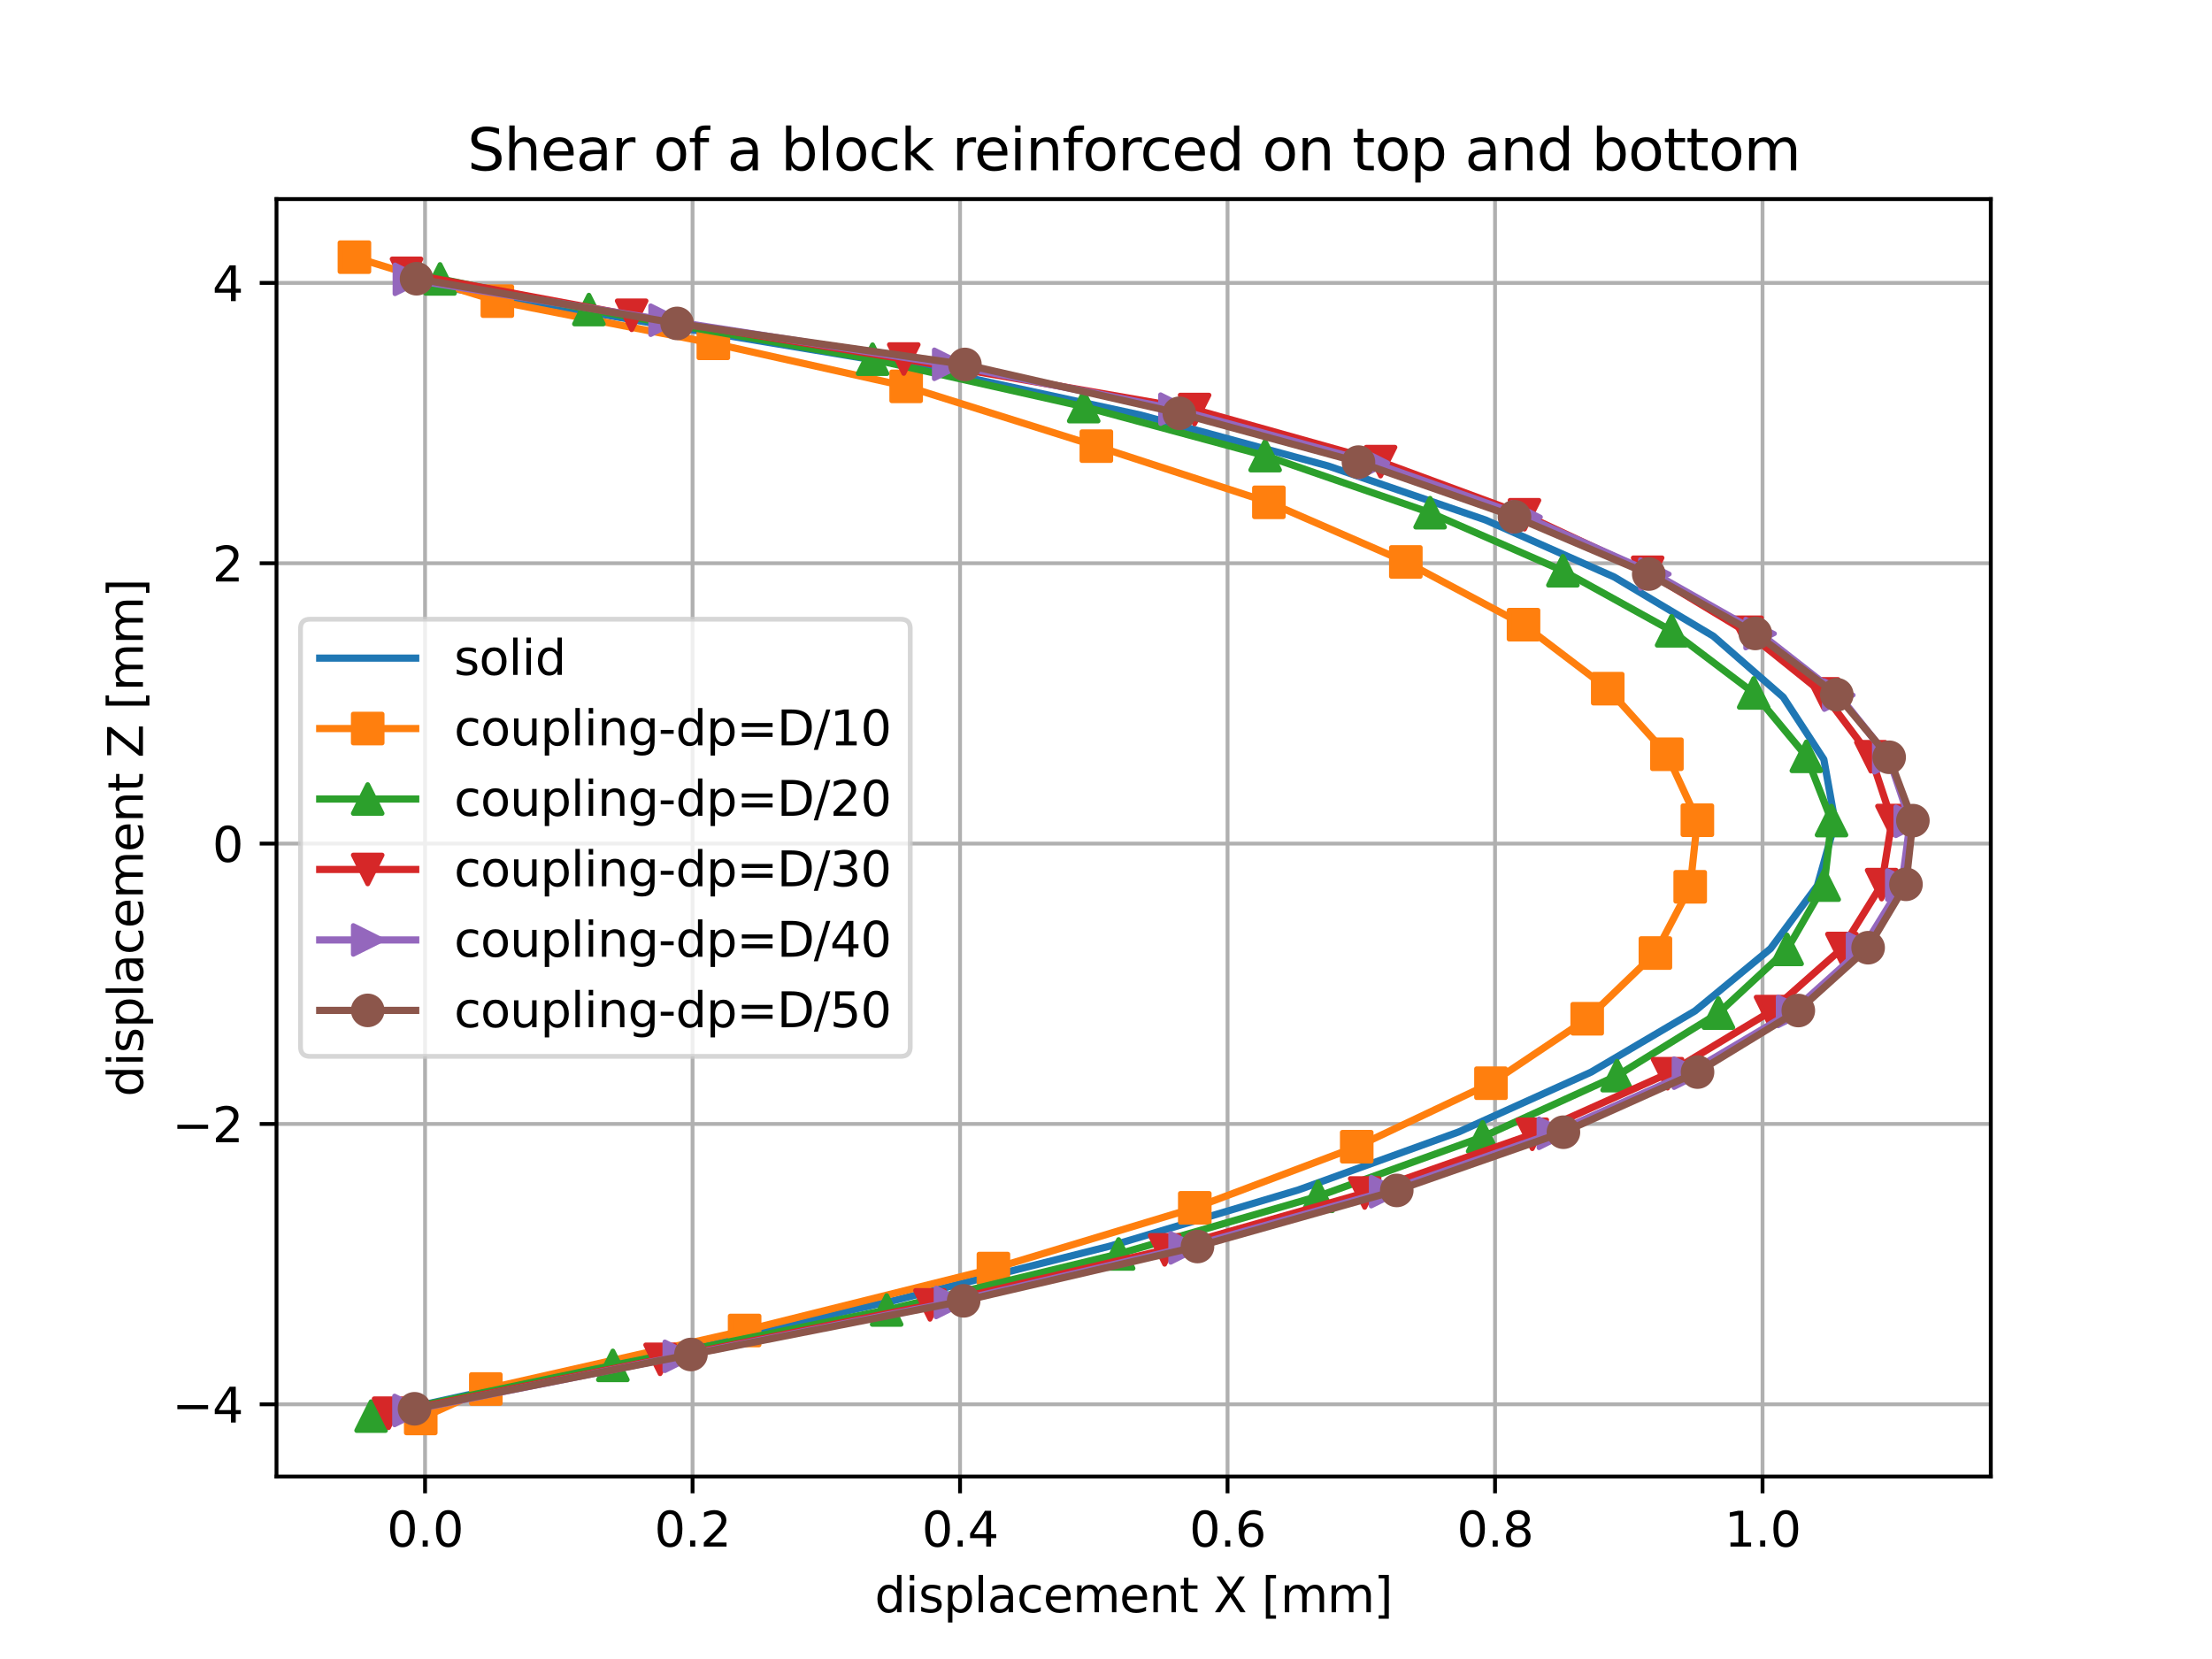 <?xml version="1.0" encoding="utf-8" standalone="no"?>
<!DOCTYPE svg PUBLIC "-//W3C//DTD SVG 1.1//EN"
  "http://www.w3.org/Graphics/SVG/1.1/DTD/svg11.dtd">
<svg xmlns:xlink="http://www.w3.org/1999/xlink" width="460.8pt" height="345.6pt" viewBox="0 0 460.8 345.6" xmlns="http://www.w3.org/2000/svg" version="1.1">
 <defs>
  <style type="text/css">*{stroke-linejoin: round; stroke-linecap: butt}</style>
 </defs>
 <g id="figure_1">
  <g id="patch_1">
   <path d="M 0 345.6 
L 460.8 345.6 
L 460.8 0 
L 0 0 
z
" style="fill: #ffffff"/>
  </g>
  <g id="axes_1">
   <g id="patch_2">
    <path d="M 57.6 307.584 
L 414.72 307.584 
L 414.72 41.472 
L 57.6 41.472 
z
" style="fill: #ffffff"/>
   </g>
   <g id="matplotlib.axis_1">
    <g id="xtick_1">
     <g id="line2d_1">
      <path d="M 88.548 307.584 
L 88.548 41.472 
" clip-path="url(#p0630bc5b54)" style="fill: none; stroke: #b0b0b0; stroke-width: 0.8; stroke-linecap: square"/>
     </g>
     <g id="line2d_2">
      <defs>
       <path id="m6262c94c5e" d="M 0 0 
L 0 3.5 
" style="stroke: #000000; stroke-width: 0.8"/>
      </defs>
      <g>
       <use xlink:href="#m6262c94c5e" x="88.548" y="307.584" style="stroke: #000000; stroke-width: 0.8"/>
      </g>
     </g>
     <g id="text_1">
      <!-- 0.0 -->
      <g transform="translate(80.596 322.182) scale(0.1 -0.1)">
       <defs>
        <path id="DejaVuSans-30" d="M 2034 4250 
Q 1547 4250 1301 3770 
Q 1056 3291 1056 2328 
Q 1056 1369 1301 889 
Q 1547 409 2034 409 
Q 2525 409 2770 889 
Q 3016 1369 3016 2328 
Q 3016 3291 2770 3770 
Q 2525 4250 2034 4250 
z
M 2034 4750 
Q 2819 4750 3233 4129 
Q 3647 3509 3647 2328 
Q 3647 1150 3233 529 
Q 2819 -91 2034 -91 
Q 1250 -91 836 529 
Q 422 1150 422 2328 
Q 422 3509 836 4129 
Q 1250 4750 2034 4750 
z
" transform="scale(0.016)"/>
        <path id="DejaVuSans-2e" d="M 684 794 
L 1344 794 
L 1344 0 
L 684 0 
L 684 794 
z
" transform="scale(0.016)"/>
       </defs>
       <use xlink:href="#DejaVuSans-30"/>
       <use xlink:href="#DejaVuSans-2e" x="63.623"/>
       <use xlink:href="#DejaVuSans-30" x="95.41"/>
      </g>
     </g>
    </g>
    <g id="xtick_2">
     <g id="line2d_3">
      <path d="M 144.272 307.584 
L 144.272 41.472 
" clip-path="url(#p0630bc5b54)" style="fill: none; stroke: #b0b0b0; stroke-width: 0.8; stroke-linecap: square"/>
     </g>
     <g id="line2d_4">
      <g>
       <use xlink:href="#m6262c94c5e" x="144.272" y="307.584" style="stroke: #000000; stroke-width: 0.8"/>
      </g>
     </g>
     <g id="text_2">
      <!-- 0.2 -->
      <g transform="translate(136.321 322.182) scale(0.1 -0.1)">
       <defs>
        <path id="DejaVuSans-32" d="M 1228 531 
L 3431 531 
L 3431 0 
L 469 0 
L 469 531 
Q 828 903 1448 1529 
Q 2069 2156 2228 2338 
Q 2531 2678 2651 2914 
Q 2772 3150 2772 3378 
Q 2772 3750 2511 3984 
Q 2250 4219 1831 4219 
Q 1534 4219 1204 4116 
Q 875 4013 500 3803 
L 500 4441 
Q 881 4594 1212 4672 
Q 1544 4750 1819 4750 
Q 2544 4750 2975 4387 
Q 3406 4025 3406 3419 
Q 3406 3131 3298 2873 
Q 3191 2616 2906 2266 
Q 2828 2175 2409 1742 
Q 1991 1309 1228 531 
z
" transform="scale(0.016)"/>
       </defs>
       <use xlink:href="#DejaVuSans-30"/>
       <use xlink:href="#DejaVuSans-2e" x="63.623"/>
       <use xlink:href="#DejaVuSans-32" x="95.41"/>
      </g>
     </g>
    </g>
    <g id="xtick_3">
     <g id="line2d_5">
      <path d="M 199.996 307.584 
L 199.996 41.472 
" clip-path="url(#p0630bc5b54)" style="fill: none; stroke: #b0b0b0; stroke-width: 0.8; stroke-linecap: square"/>
     </g>
     <g id="line2d_6">
      <g>
       <use xlink:href="#m6262c94c5e" x="199.996" y="307.584" style="stroke: #000000; stroke-width: 0.8"/>
      </g>
     </g>
     <g id="text_3">
      <!-- 0.4 -->
      <g transform="translate(192.045 322.182) scale(0.1 -0.1)">
       <defs>
        <path id="DejaVuSans-34" d="M 2419 4116 
L 825 1625 
L 2419 1625 
L 2419 4116 
z
M 2253 4666 
L 3047 4666 
L 3047 1625 
L 3713 1625 
L 3713 1100 
L 3047 1100 
L 3047 0 
L 2419 0 
L 2419 1100 
L 313 1100 
L 313 1709 
L 2253 4666 
z
" transform="scale(0.016)"/>
       </defs>
       <use xlink:href="#DejaVuSans-30"/>
       <use xlink:href="#DejaVuSans-2e" x="63.623"/>
       <use xlink:href="#DejaVuSans-34" x="95.41"/>
      </g>
     </g>
    </g>
    <g id="xtick_4">
     <g id="line2d_7">
      <path d="M 255.72 307.584 
L 255.72 41.472 
" clip-path="url(#p0630bc5b54)" style="fill: none; stroke: #b0b0b0; stroke-width: 0.8; stroke-linecap: square"/>
     </g>
     <g id="line2d_8">
      <g>
       <use xlink:href="#m6262c94c5e" x="255.72" y="307.584" style="stroke: #000000; stroke-width: 0.8"/>
      </g>
     </g>
     <g id="text_4">
      <!-- 0.6 -->
      <g transform="translate(247.769 322.182) scale(0.1 -0.1)">
       <defs>
        <path id="DejaVuSans-36" d="M 2113 2584 
Q 1688 2584 1439 2293 
Q 1191 2003 1191 1497 
Q 1191 994 1439 701 
Q 1688 409 2113 409 
Q 2538 409 2786 701 
Q 3034 994 3034 1497 
Q 3034 2003 2786 2293 
Q 2538 2584 2113 2584 
z
M 3366 4563 
L 3366 3988 
Q 3128 4100 2886 4159 
Q 2644 4219 2406 4219 
Q 1781 4219 1451 3797 
Q 1122 3375 1075 2522 
Q 1259 2794 1537 2939 
Q 1816 3084 2150 3084 
Q 2853 3084 3261 2657 
Q 3669 2231 3669 1497 
Q 3669 778 3244 343 
Q 2819 -91 2113 -91 
Q 1303 -91 875 529 
Q 447 1150 447 2328 
Q 447 3434 972 4092 
Q 1497 4750 2381 4750 
Q 2619 4750 2861 4703 
Q 3103 4656 3366 4563 
z
" transform="scale(0.016)"/>
       </defs>
       <use xlink:href="#DejaVuSans-30"/>
       <use xlink:href="#DejaVuSans-2e" x="63.623"/>
       <use xlink:href="#DejaVuSans-36" x="95.41"/>
      </g>
     </g>
    </g>
    <g id="xtick_5">
     <g id="line2d_9">
      <path d="M 311.444 307.584 
L 311.444 41.472 
" clip-path="url(#p0630bc5b54)" style="fill: none; stroke: #b0b0b0; stroke-width: 0.8; stroke-linecap: square"/>
     </g>
     <g id="line2d_10">
      <g>
       <use xlink:href="#m6262c94c5e" x="311.444" y="307.584" style="stroke: #000000; stroke-width: 0.8"/>
      </g>
     </g>
     <g id="text_5">
      <!-- 0.8 -->
      <g transform="translate(303.493 322.182) scale(0.1 -0.1)">
       <defs>
        <path id="DejaVuSans-38" d="M 2034 2216 
Q 1584 2216 1326 1975 
Q 1069 1734 1069 1313 
Q 1069 891 1326 650 
Q 1584 409 2034 409 
Q 2484 409 2743 651 
Q 3003 894 3003 1313 
Q 3003 1734 2745 1975 
Q 2488 2216 2034 2216 
z
M 1403 2484 
Q 997 2584 770 2862 
Q 544 3141 544 3541 
Q 544 4100 942 4425 
Q 1341 4750 2034 4750 
Q 2731 4750 3128 4425 
Q 3525 4100 3525 3541 
Q 3525 3141 3298 2862 
Q 3072 2584 2669 2484 
Q 3125 2378 3379 2068 
Q 3634 1759 3634 1313 
Q 3634 634 3220 271 
Q 2806 -91 2034 -91 
Q 1263 -91 848 271 
Q 434 634 434 1313 
Q 434 1759 690 2068 
Q 947 2378 1403 2484 
z
M 1172 3481 
Q 1172 3119 1398 2916 
Q 1625 2713 2034 2713 
Q 2441 2713 2670 2916 
Q 2900 3119 2900 3481 
Q 2900 3844 2670 4047 
Q 2441 4250 2034 4250 
Q 1625 4250 1398 4047 
Q 1172 3844 1172 3481 
z
" transform="scale(0.016)"/>
       </defs>
       <use xlink:href="#DejaVuSans-30"/>
       <use xlink:href="#DejaVuSans-2e" x="63.623"/>
       <use xlink:href="#DejaVuSans-38" x="95.41"/>
      </g>
     </g>
    </g>
    <g id="xtick_6">
     <g id="line2d_11">
      <path d="M 367.168 307.584 
L 367.168 41.472 
" clip-path="url(#p0630bc5b54)" style="fill: none; stroke: #b0b0b0; stroke-width: 0.8; stroke-linecap: square"/>
     </g>
     <g id="line2d_12">
      <g>
       <use xlink:href="#m6262c94c5e" x="367.168" y="307.584" style="stroke: #000000; stroke-width: 0.8"/>
      </g>
     </g>
     <g id="text_6">
      <!-- 1.0 -->
      <g transform="translate(359.217 322.182) scale(0.1 -0.1)">
       <defs>
        <path id="DejaVuSans-31" d="M 794 531 
L 1825 531 
L 1825 4091 
L 703 3866 
L 703 4441 
L 1819 4666 
L 2450 4666 
L 2450 531 
L 3481 531 
L 3481 0 
L 794 0 
L 794 531 
z
" transform="scale(0.016)"/>
       </defs>
       <use xlink:href="#DejaVuSans-31"/>
       <use xlink:href="#DejaVuSans-2e" x="63.623"/>
       <use xlink:href="#DejaVuSans-30" x="95.41"/>
      </g>
     </g>
    </g>
    <g id="text_7">
     <!-- displacement X [mm] -->
     <g transform="translate(182.218 335.861) scale(0.1 -0.1)">
      <defs>
       <path id="DejaVuSans-64" d="M 2906 2969 
L 2906 4863 
L 3481 4863 
L 3481 0 
L 2906 0 
L 2906 525 
Q 2725 213 2448 61 
Q 2172 -91 1784 -91 
Q 1150 -91 751 415 
Q 353 922 353 1747 
Q 353 2572 751 3078 
Q 1150 3584 1784 3584 
Q 2172 3584 2448 3432 
Q 2725 3281 2906 2969 
z
M 947 1747 
Q 947 1113 1208 752 
Q 1469 391 1925 391 
Q 2381 391 2643 752 
Q 2906 1113 2906 1747 
Q 2906 2381 2643 2742 
Q 2381 3103 1925 3103 
Q 1469 3103 1208 2742 
Q 947 2381 947 1747 
z
" transform="scale(0.016)"/>
       <path id="DejaVuSans-69" d="M 603 3500 
L 1178 3500 
L 1178 0 
L 603 0 
L 603 3500 
z
M 603 4863 
L 1178 4863 
L 1178 4134 
L 603 4134 
L 603 4863 
z
" transform="scale(0.016)"/>
       <path id="DejaVuSans-73" d="M 2834 3397 
L 2834 2853 
Q 2591 2978 2328 3040 
Q 2066 3103 1784 3103 
Q 1356 3103 1142 2972 
Q 928 2841 928 2578 
Q 928 2378 1081 2264 
Q 1234 2150 1697 2047 
L 1894 2003 
Q 2506 1872 2764 1633 
Q 3022 1394 3022 966 
Q 3022 478 2636 193 
Q 2250 -91 1575 -91 
Q 1294 -91 989 -36 
Q 684 19 347 128 
L 347 722 
Q 666 556 975 473 
Q 1284 391 1588 391 
Q 1994 391 2212 530 
Q 2431 669 2431 922 
Q 2431 1156 2273 1281 
Q 2116 1406 1581 1522 
L 1381 1569 
Q 847 1681 609 1914 
Q 372 2147 372 2553 
Q 372 3047 722 3315 
Q 1072 3584 1716 3584 
Q 2034 3584 2315 3537 
Q 2597 3491 2834 3397 
z
" transform="scale(0.016)"/>
       <path id="DejaVuSans-70" d="M 1159 525 
L 1159 -1331 
L 581 -1331 
L 581 3500 
L 1159 3500 
L 1159 2969 
Q 1341 3281 1617 3432 
Q 1894 3584 2278 3584 
Q 2916 3584 3314 3078 
Q 3713 2572 3713 1747 
Q 3713 922 3314 415 
Q 2916 -91 2278 -91 
Q 1894 -91 1617 61 
Q 1341 213 1159 525 
z
M 3116 1747 
Q 3116 2381 2855 2742 
Q 2594 3103 2138 3103 
Q 1681 3103 1420 2742 
Q 1159 2381 1159 1747 
Q 1159 1113 1420 752 
Q 1681 391 2138 391 
Q 2594 391 2855 752 
Q 3116 1113 3116 1747 
z
" transform="scale(0.016)"/>
       <path id="DejaVuSans-6c" d="M 603 4863 
L 1178 4863 
L 1178 0 
L 603 0 
L 603 4863 
z
" transform="scale(0.016)"/>
       <path id="DejaVuSans-61" d="M 2194 1759 
Q 1497 1759 1228 1600 
Q 959 1441 959 1056 
Q 959 750 1161 570 
Q 1363 391 1709 391 
Q 2188 391 2477 730 
Q 2766 1069 2766 1631 
L 2766 1759 
L 2194 1759 
z
M 3341 1997 
L 3341 0 
L 2766 0 
L 2766 531 
Q 2569 213 2275 61 
Q 1981 -91 1556 -91 
Q 1019 -91 701 211 
Q 384 513 384 1019 
Q 384 1609 779 1909 
Q 1175 2209 1959 2209 
L 2766 2209 
L 2766 2266 
Q 2766 2663 2505 2880 
Q 2244 3097 1772 3097 
Q 1472 3097 1187 3025 
Q 903 2953 641 2809 
L 641 3341 
Q 956 3463 1253 3523 
Q 1550 3584 1831 3584 
Q 2591 3584 2966 3190 
Q 3341 2797 3341 1997 
z
" transform="scale(0.016)"/>
       <path id="DejaVuSans-63" d="M 3122 3366 
L 3122 2828 
Q 2878 2963 2633 3030 
Q 2388 3097 2138 3097 
Q 1578 3097 1268 2742 
Q 959 2388 959 1747 
Q 959 1106 1268 751 
Q 1578 397 2138 397 
Q 2388 397 2633 464 
Q 2878 531 3122 666 
L 3122 134 
Q 2881 22 2623 -34 
Q 2366 -91 2075 -91 
Q 1284 -91 818 406 
Q 353 903 353 1747 
Q 353 2603 823 3093 
Q 1294 3584 2113 3584 
Q 2378 3584 2631 3529 
Q 2884 3475 3122 3366 
z
" transform="scale(0.016)"/>
       <path id="DejaVuSans-65" d="M 3597 1894 
L 3597 1613 
L 953 1613 
Q 991 1019 1311 708 
Q 1631 397 2203 397 
Q 2534 397 2845 478 
Q 3156 559 3463 722 
L 3463 178 
Q 3153 47 2828 -22 
Q 2503 -91 2169 -91 
Q 1331 -91 842 396 
Q 353 884 353 1716 
Q 353 2575 817 3079 
Q 1281 3584 2069 3584 
Q 2775 3584 3186 3129 
Q 3597 2675 3597 1894 
z
M 3022 2063 
Q 3016 2534 2758 2815 
Q 2500 3097 2075 3097 
Q 1594 3097 1305 2825 
Q 1016 2553 972 2059 
L 3022 2063 
z
" transform="scale(0.016)"/>
       <path id="DejaVuSans-6d" d="M 3328 2828 
Q 3544 3216 3844 3400 
Q 4144 3584 4550 3584 
Q 5097 3584 5394 3201 
Q 5691 2819 5691 2113 
L 5691 0 
L 5113 0 
L 5113 2094 
Q 5113 2597 4934 2840 
Q 4756 3084 4391 3084 
Q 3944 3084 3684 2787 
Q 3425 2491 3425 1978 
L 3425 0 
L 2847 0 
L 2847 2094 
Q 2847 2600 2669 2842 
Q 2491 3084 2119 3084 
Q 1678 3084 1418 2786 
Q 1159 2488 1159 1978 
L 1159 0 
L 581 0 
L 581 3500 
L 1159 3500 
L 1159 2956 
Q 1356 3278 1631 3431 
Q 1906 3584 2284 3584 
Q 2666 3584 2933 3390 
Q 3200 3197 3328 2828 
z
" transform="scale(0.016)"/>
       <path id="DejaVuSans-6e" d="M 3513 2113 
L 3513 0 
L 2938 0 
L 2938 2094 
Q 2938 2591 2744 2837 
Q 2550 3084 2163 3084 
Q 1697 3084 1428 2787 
Q 1159 2491 1159 1978 
L 1159 0 
L 581 0 
L 581 3500 
L 1159 3500 
L 1159 2956 
Q 1366 3272 1645 3428 
Q 1925 3584 2291 3584 
Q 2894 3584 3203 3211 
Q 3513 2838 3513 2113 
z
" transform="scale(0.016)"/>
       <path id="DejaVuSans-74" d="M 1172 4494 
L 1172 3500 
L 2356 3500 
L 2356 3053 
L 1172 3053 
L 1172 1153 
Q 1172 725 1289 603 
Q 1406 481 1766 481 
L 2356 481 
L 2356 0 
L 1766 0 
Q 1100 0 847 248 
Q 594 497 594 1153 
L 594 3053 
L 172 3053 
L 172 3500 
L 594 3500 
L 594 4494 
L 1172 4494 
z
" transform="scale(0.016)"/>
       <path id="DejaVuSans-20" transform="scale(0.016)"/>
       <path id="DejaVuSans-58" d="M 403 4666 
L 1081 4666 
L 2241 2931 
L 3406 4666 
L 4084 4666 
L 2584 2425 
L 4184 0 
L 3506 0 
L 2194 1984 
L 872 0 
L 191 0 
L 1856 2491 
L 403 4666 
z
" transform="scale(0.016)"/>
       <path id="DejaVuSans-5b" d="M 550 4863 
L 1875 4863 
L 1875 4416 
L 1125 4416 
L 1125 -397 
L 1875 -397 
L 1875 -844 
L 550 -844 
L 550 4863 
z
" transform="scale(0.016)"/>
       <path id="DejaVuSans-5d" d="M 1947 4863 
L 1947 -844 
L 622 -844 
L 622 -397 
L 1369 -397 
L 1369 4416 
L 622 4416 
L 622 4863 
L 1947 4863 
z
" transform="scale(0.016)"/>
      </defs>
      <use xlink:href="#DejaVuSans-64"/>
      <use xlink:href="#DejaVuSans-69" x="63.477"/>
      <use xlink:href="#DejaVuSans-73" x="91.26"/>
      <use xlink:href="#DejaVuSans-70" x="143.359"/>
      <use xlink:href="#DejaVuSans-6c" x="206.836"/>
      <use xlink:href="#DejaVuSans-61" x="234.619"/>
      <use xlink:href="#DejaVuSans-63" x="295.898"/>
      <use xlink:href="#DejaVuSans-65" x="350.879"/>
      <use xlink:href="#DejaVuSans-6d" x="412.402"/>
      <use xlink:href="#DejaVuSans-65" x="509.814"/>
      <use xlink:href="#DejaVuSans-6e" x="571.338"/>
      <use xlink:href="#DejaVuSans-74" x="634.717"/>
      <use xlink:href="#DejaVuSans-20" x="673.926"/>
      <use xlink:href="#DejaVuSans-58" x="705.713"/>
      <use xlink:href="#DejaVuSans-20" x="774.219"/>
      <use xlink:href="#DejaVuSans-5b" x="806.006"/>
      <use xlink:href="#DejaVuSans-6d" x="845.02"/>
      <use xlink:href="#DejaVuSans-6d" x="942.432"/>
      <use xlink:href="#DejaVuSans-5d" x="1039.844"/>
     </g>
    </g>
   </g>
   <g id="matplotlib.axis_2">
    <g id="ytick_1">
     <g id="line2d_13">
      <path d="M 57.6 292.544 
L 414.72 292.544 
" clip-path="url(#p0630bc5b54)" style="fill: none; stroke: #b0b0b0; stroke-width: 0.8; stroke-linecap: square"/>
     </g>
     <g id="line2d_14">
      <defs>
       <path id="mdef7269b1b" d="M 0 0 
L -3.5 0 
" style="stroke: #000000; stroke-width: 0.8"/>
      </defs>
      <g>
       <use xlink:href="#mdef7269b1b" x="57.6" y="292.544" style="stroke: #000000; stroke-width: 0.8"/>
      </g>
     </g>
     <g id="text_8">
      <!-- −4 -->
      <g transform="translate(35.858 296.343) scale(0.1 -0.1)">
       <defs>
        <path id="DejaVuSans-2212" d="M 678 2272 
L 4684 2272 
L 4684 1741 
L 678 1741 
L 678 2272 
z
" transform="scale(0.016)"/>
       </defs>
       <use xlink:href="#DejaVuSans-2212"/>
       <use xlink:href="#DejaVuSans-34" x="83.789"/>
      </g>
     </g>
    </g>
    <g id="ytick_2">
     <g id="line2d_15">
      <path d="M 57.6 234.141 
L 414.72 234.141 
" clip-path="url(#p0630bc5b54)" style="fill: none; stroke: #b0b0b0; stroke-width: 0.8; stroke-linecap: square"/>
     </g>
     <g id="line2d_16">
      <g>
       <use xlink:href="#mdef7269b1b" x="57.6" y="234.141" style="stroke: #000000; stroke-width: 0.8"/>
      </g>
     </g>
     <g id="text_9">
      <!-- −2 -->
      <g transform="translate(35.858 237.941) scale(0.1 -0.1)">
       <use xlink:href="#DejaVuSans-2212"/>
       <use xlink:href="#DejaVuSans-32" x="83.789"/>
      </g>
     </g>
    </g>
    <g id="ytick_3">
     <g id="line2d_17">
      <path d="M 57.6 175.739 
L 414.72 175.739 
" clip-path="url(#p0630bc5b54)" style="fill: none; stroke: #b0b0b0; stroke-width: 0.8; stroke-linecap: square"/>
     </g>
     <g id="line2d_18">
      <g>
       <use xlink:href="#mdef7269b1b" x="57.6" y="175.739" style="stroke: #000000; stroke-width: 0.8"/>
      </g>
     </g>
     <g id="text_10">
      <!-- 0 -->
      <g transform="translate(44.237 179.538) scale(0.1 -0.1)">
       <use xlink:href="#DejaVuSans-30"/>
      </g>
     </g>
    </g>
    <g id="ytick_4">
     <g id="line2d_19">
      <path d="M 57.6 117.336 
L 414.72 117.336 
" clip-path="url(#p0630bc5b54)" style="fill: none; stroke: #b0b0b0; stroke-width: 0.8; stroke-linecap: square"/>
     </g>
     <g id="line2d_20">
      <g>
       <use xlink:href="#mdef7269b1b" x="57.6" y="117.336" style="stroke: #000000; stroke-width: 0.8"/>
      </g>
     </g>
     <g id="text_11">
      <!-- 2 -->
      <g transform="translate(44.237 121.136) scale(0.1 -0.1)">
       <use xlink:href="#DejaVuSans-32"/>
      </g>
     </g>
    </g>
    <g id="ytick_5">
     <g id="line2d_21">
      <path d="M 57.6 58.934 
L 414.72 58.934 
" clip-path="url(#p0630bc5b54)" style="fill: none; stroke: #b0b0b0; stroke-width: 0.8; stroke-linecap: square"/>
     </g>
     <g id="line2d_22">
      <g>
       <use xlink:href="#mdef7269b1b" x="57.6" y="58.934" style="stroke: #000000; stroke-width: 0.8"/>
      </g>
     </g>
     <g id="text_12">
      <!-- 4 -->
      <g transform="translate(44.237 62.733) scale(0.1 -0.1)">
       <use xlink:href="#DejaVuSans-34"/>
      </g>
     </g>
    </g>
    <g id="text_13">
     <!-- displacement Z [mm] -->
     <g transform="translate(29.778 228.47) rotate(-90) scale(0.1 -0.1)">
      <defs>
       <path id="DejaVuSans-5a" d="M 359 4666 
L 4025 4666 
L 4025 4184 
L 1075 531 
L 4097 531 
L 4097 0 
L 288 0 
L 288 481 
L 3238 4134 
L 359 4134 
L 359 4666 
z
" transform="scale(0.016)"/>
      </defs>
      <use xlink:href="#DejaVuSans-64"/>
      <use xlink:href="#DejaVuSans-69" x="63.477"/>
      <use xlink:href="#DejaVuSans-73" x="91.26"/>
      <use xlink:href="#DejaVuSans-70" x="143.359"/>
      <use xlink:href="#DejaVuSans-6c" x="206.836"/>
      <use xlink:href="#DejaVuSans-61" x="234.619"/>
      <use xlink:href="#DejaVuSans-63" x="295.898"/>
      <use xlink:href="#DejaVuSans-65" x="350.879"/>
      <use xlink:href="#DejaVuSans-6d" x="412.402"/>
      <use xlink:href="#DejaVuSans-65" x="509.814"/>
      <use xlink:href="#DejaVuSans-6e" x="571.338"/>
      <use xlink:href="#DejaVuSans-74" x="634.717"/>
      <use xlink:href="#DejaVuSans-20" x="673.926"/>
      <use xlink:href="#DejaVuSans-5a" x="705.713"/>
      <use xlink:href="#DejaVuSans-20" x="774.219"/>
      <use xlink:href="#DejaVuSans-5b" x="806.006"/>
      <use xlink:href="#DejaVuSans-6d" x="845.02"/>
      <use xlink:href="#DejaVuSans-6d" x="942.432"/>
      <use xlink:href="#DejaVuSans-5d" x="1039.844"/>
     </g>
    </g>
   </g>
   <g id="line2d_23">
    <path d="M 88.407 292.58 
L 134.419 282.407 
L 186.016 270.982 
L 231.243 259.583 
L 270.485 247.88 
L 303.879 235.799 
L 331.432 223.354 
L 353.105 210.601 
L 368.841 197.618 
L 378.588 184.494 
L 382.3 171.322 
L 379.942 158.203 
L 371.487 145.238 
L 356.922 132.531 
L 336.246 120.19 
L 309.475 108.327 
L 276.628 97.054 
L 237.694 86.481 
L 193.031 76.803 
L 137.727 67.63 
L 87.814 58.988 
" clip-path="url(#p0630bc5b54)" style="fill: none; stroke: #1f77b4; stroke-width: 1.5; stroke-linecap: square"/>
   </g>
   <g id="line2d_24">
    <path d="M 87.65 295.488 
L 101.205 289.357 
L 155.118 277.166 
L 206.947 264.269 
L 248.896 251.611 
L 282.632 238.881 
L 310.597 225.651 
L 330.641 212.227 
L 344.851 198.539 
L 352.1 184.737 
L 353.593 170.864 
L 347.246 157.127 
L 334.92 143.465 
L 317.378 130.133 
L 292.86 117.065 
L 264.333 104.643 
L 228.391 92.938 
L 188.77 80.484 
L 148.605 71.524 
L 103.609 62.731 
L 73.833 53.568 
" clip-path="url(#p0630bc5b54)" style="fill: none; stroke: #ff7f0e; stroke-width: 1.5; stroke-linecap: square"/>
    <defs>
     <path id="mf148d65f23" d="M -3 3 
L 3 3 
L 3 -3 
L -3 -3 
z
" style="stroke: #ff7f0e; stroke-linejoin: miter"/>
    </defs>
    <g clip-path="url(#p0630bc5b54)">
     <use xlink:href="#mf148d65f23" x="87.65" y="295.488" style="fill: #ff7f0e; stroke: #ff7f0e; stroke-linejoin: miter"/>
     <use xlink:href="#mf148d65f23" x="101.205" y="289.357" style="fill: #ff7f0e; stroke: #ff7f0e; stroke-linejoin: miter"/>
     <use xlink:href="#mf148d65f23" x="155.118" y="277.166" style="fill: #ff7f0e; stroke: #ff7f0e; stroke-linejoin: miter"/>
     <use xlink:href="#mf148d65f23" x="206.947" y="264.269" style="fill: #ff7f0e; stroke: #ff7f0e; stroke-linejoin: miter"/>
     <use xlink:href="#mf148d65f23" x="248.896" y="251.611" style="fill: #ff7f0e; stroke: #ff7f0e; stroke-linejoin: miter"/>
     <use xlink:href="#mf148d65f23" x="282.632" y="238.881" style="fill: #ff7f0e; stroke: #ff7f0e; stroke-linejoin: miter"/>
     <use xlink:href="#mf148d65f23" x="310.597" y="225.651" style="fill: #ff7f0e; stroke: #ff7f0e; stroke-linejoin: miter"/>
     <use xlink:href="#mf148d65f23" x="330.641" y="212.227" style="fill: #ff7f0e; stroke: #ff7f0e; stroke-linejoin: miter"/>
     <use xlink:href="#mf148d65f23" x="344.851" y="198.539" style="fill: #ff7f0e; stroke: #ff7f0e; stroke-linejoin: miter"/>
     <use xlink:href="#mf148d65f23" x="352.1" y="184.737" style="fill: #ff7f0e; stroke: #ff7f0e; stroke-linejoin: miter"/>
     <use xlink:href="#mf148d65f23" x="353.593" y="170.864" style="fill: #ff7f0e; stroke: #ff7f0e; stroke-linejoin: miter"/>
     <use xlink:href="#mf148d65f23" x="347.246" y="157.127" style="fill: #ff7f0e; stroke: #ff7f0e; stroke-linejoin: miter"/>
     <use xlink:href="#mf148d65f23" x="334.92" y="143.465" style="fill: #ff7f0e; stroke: #ff7f0e; stroke-linejoin: miter"/>
     <use xlink:href="#mf148d65f23" x="317.378" y="130.133" style="fill: #ff7f0e; stroke: #ff7f0e; stroke-linejoin: miter"/>
     <use xlink:href="#mf148d65f23" x="292.86" y="117.065" style="fill: #ff7f0e; stroke: #ff7f0e; stroke-linejoin: miter"/>
     <use xlink:href="#mf148d65f23" x="264.333" y="104.643" style="fill: #ff7f0e; stroke: #ff7f0e; stroke-linejoin: miter"/>
     <use xlink:href="#mf148d65f23" x="228.391" y="92.938" style="fill: #ff7f0e; stroke: #ff7f0e; stroke-linejoin: miter"/>
     <use xlink:href="#mf148d65f23" x="188.77" y="80.484" style="fill: #ff7f0e; stroke: #ff7f0e; stroke-linejoin: miter"/>
     <use xlink:href="#mf148d65f23" x="148.605" y="71.524" style="fill: #ff7f0e; stroke: #ff7f0e; stroke-linejoin: miter"/>
     <use xlink:href="#mf148d65f23" x="103.609" y="62.731" style="fill: #ff7f0e; stroke: #ff7f0e; stroke-linejoin: miter"/>
     <use xlink:href="#mf148d65f23" x="73.833" y="53.568" style="fill: #ff7f0e; stroke: #ff7f0e; stroke-linejoin: miter"/>
    </g>
   </g>
   <g id="line2d_25">
    <path d="M 77.306 295.001 
L 127.667 284.438 
L 184.707 272.893 
L 233.031 261.221 
L 274.564 249.22 
L 308.861 236.834 
L 336.868 224.08 
L 357.979 211.048 
L 372.289 197.778 
L 380.013 184.388 
L 381.538 170.938 
L 376.296 157.559 
L 365.326 144.344 
L 348.223 131.412 
L 325.578 118.903 
L 297.918 106.804 
L 263.549 94.912 
L 225.756 84.701 
L 181.773 74.83 
L 122.677 64.488 
L 91.668 58.101 
" clip-path="url(#p0630bc5b54)" style="fill: none; stroke: #2ca02c; stroke-width: 1.5; stroke-linecap: square"/>
    <defs>
     <path id="mcd5dc075a6" d="M 0 -3 
L -3 3 
L 3 3 
z
" style="stroke: #2ca02c; stroke-linejoin: miter"/>
    </defs>
    <g clip-path="url(#p0630bc5b54)">
     <use xlink:href="#mcd5dc075a6" x="77.306" y="295.001" style="fill: #2ca02c; stroke: #2ca02c; stroke-linejoin: miter"/>
     <use xlink:href="#mcd5dc075a6" x="127.667" y="284.438" style="fill: #2ca02c; stroke: #2ca02c; stroke-linejoin: miter"/>
     <use xlink:href="#mcd5dc075a6" x="184.707" y="272.893" style="fill: #2ca02c; stroke: #2ca02c; stroke-linejoin: miter"/>
     <use xlink:href="#mcd5dc075a6" x="233.031" y="261.221" style="fill: #2ca02c; stroke: #2ca02c; stroke-linejoin: miter"/>
     <use xlink:href="#mcd5dc075a6" x="274.564" y="249.22" style="fill: #2ca02c; stroke: #2ca02c; stroke-linejoin: miter"/>
     <use xlink:href="#mcd5dc075a6" x="308.861" y="236.834" style="fill: #2ca02c; stroke: #2ca02c; stroke-linejoin: miter"/>
     <use xlink:href="#mcd5dc075a6" x="336.868" y="224.08" style="fill: #2ca02c; stroke: #2ca02c; stroke-linejoin: miter"/>
     <use xlink:href="#mcd5dc075a6" x="357.979" y="211.048" style="fill: #2ca02c; stroke: #2ca02c; stroke-linejoin: miter"/>
     <use xlink:href="#mcd5dc075a6" x="372.289" y="197.778" style="fill: #2ca02c; stroke: #2ca02c; stroke-linejoin: miter"/>
     <use xlink:href="#mcd5dc075a6" x="380.013" y="184.388" style="fill: #2ca02c; stroke: #2ca02c; stroke-linejoin: miter"/>
     <use xlink:href="#mcd5dc075a6" x="381.538" y="170.938" style="fill: #2ca02c; stroke: #2ca02c; stroke-linejoin: miter"/>
     <use xlink:href="#mcd5dc075a6" x="376.296" y="157.559" style="fill: #2ca02c; stroke: #2ca02c; stroke-linejoin: miter"/>
     <use xlink:href="#mcd5dc075a6" x="365.326" y="144.344" style="fill: #2ca02c; stroke: #2ca02c; stroke-linejoin: miter"/>
     <use xlink:href="#mcd5dc075a6" x="348.223" y="131.412" style="fill: #2ca02c; stroke: #2ca02c; stroke-linejoin: miter"/>
     <use xlink:href="#mcd5dc075a6" x="325.578" y="118.903" style="fill: #2ca02c; stroke: #2ca02c; stroke-linejoin: miter"/>
     <use xlink:href="#mcd5dc075a6" x="297.918" y="106.804" style="fill: #2ca02c; stroke: #2ca02c; stroke-linejoin: miter"/>
     <use xlink:href="#mcd5dc075a6" x="263.549" y="94.912" style="fill: #2ca02c; stroke: #2ca02c; stroke-linejoin: miter"/>
     <use xlink:href="#mcd5dc075a6" x="225.756" y="84.701" style="fill: #2ca02c; stroke: #2ca02c; stroke-linejoin: miter"/>
     <use xlink:href="#mcd5dc075a6" x="181.773" y="74.83" style="fill: #2ca02c; stroke: #2ca02c; stroke-linejoin: miter"/>
     <use xlink:href="#mcd5dc075a6" x="122.677" y="64.488" style="fill: #2ca02c; stroke: #2ca02c; stroke-linejoin: miter"/>
     <use xlink:href="#mcd5dc075a6" x="91.668" y="58.101" style="fill: #2ca02c; stroke: #2ca02c; stroke-linejoin: miter"/>
    </g>
   </g>
   <g id="line2d_26">
    <path d="M 80.948 294.397 
L 137.513 283.172 
L 193.732 271.835 
L 242.618 260.37 
L 284.288 248.521 
L 319.199 236.298 
L 347.378 223.676 
L 368.84 210.732 
L 383.705 197.594 
L 391.976 184.283 
L 394.127 170.938 
L 389.737 157.644 
L 379.896 144.544 
L 363.943 131.712 
L 343.235 119.212 
L 317.576 107.232 
L 287.595 96.168 
L 248.858 85.314 
L 188.274 74.793 
L 131.583 65.681 
L 84.688 56.945 
" clip-path="url(#p0630bc5b54)" style="fill: none; stroke: #d62728; stroke-width: 1.5; stroke-linecap: square"/>
    <defs>
     <path id="m8ec59b2b4b" d="M -0 3 
L 3 -3 
L -3 -3 
z
" style="stroke: #d62728; stroke-linejoin: miter"/>
    </defs>
    <g clip-path="url(#p0630bc5b54)">
     <use xlink:href="#m8ec59b2b4b" x="80.948" y="294.397" style="fill: #d62728; stroke: #d62728; stroke-linejoin: miter"/>
     <use xlink:href="#m8ec59b2b4b" x="137.513" y="283.172" style="fill: #d62728; stroke: #d62728; stroke-linejoin: miter"/>
     <use xlink:href="#m8ec59b2b4b" x="193.732" y="271.835" style="fill: #d62728; stroke: #d62728; stroke-linejoin: miter"/>
     <use xlink:href="#m8ec59b2b4b" x="242.618" y="260.37" style="fill: #d62728; stroke: #d62728; stroke-linejoin: miter"/>
     <use xlink:href="#m8ec59b2b4b" x="284.288" y="248.521" style="fill: #d62728; stroke: #d62728; stroke-linejoin: miter"/>
     <use xlink:href="#m8ec59b2b4b" x="319.199" y="236.298" style="fill: #d62728; stroke: #d62728; stroke-linejoin: miter"/>
     <use xlink:href="#m8ec59b2b4b" x="347.378" y="223.676" style="fill: #d62728; stroke: #d62728; stroke-linejoin: miter"/>
     <use xlink:href="#m8ec59b2b4b" x="368.84" y="210.732" style="fill: #d62728; stroke: #d62728; stroke-linejoin: miter"/>
     <use xlink:href="#m8ec59b2b4b" x="383.705" y="197.594" style="fill: #d62728; stroke: #d62728; stroke-linejoin: miter"/>
     <use xlink:href="#m8ec59b2b4b" x="391.976" y="184.283" style="fill: #d62728; stroke: #d62728; stroke-linejoin: miter"/>
     <use xlink:href="#m8ec59b2b4b" x="394.127" y="170.938" style="fill: #d62728; stroke: #d62728; stroke-linejoin: miter"/>
     <use xlink:href="#m8ec59b2b4b" x="389.737" y="157.644" style="fill: #d62728; stroke: #d62728; stroke-linejoin: miter"/>
     <use xlink:href="#m8ec59b2b4b" x="379.896" y="144.544" style="fill: #d62728; stroke: #d62728; stroke-linejoin: miter"/>
     <use xlink:href="#m8ec59b2b4b" x="363.943" y="131.712" style="fill: #d62728; stroke: #d62728; stroke-linejoin: miter"/>
     <use xlink:href="#m8ec59b2b4b" x="343.235" y="119.212" style="fill: #d62728; stroke: #d62728; stroke-linejoin: miter"/>
     <use xlink:href="#m8ec59b2b4b" x="317.576" y="107.232" style="fill: #d62728; stroke: #d62728; stroke-linejoin: miter"/>
     <use xlink:href="#m8ec59b2b4b" x="287.595" y="96.168" style="fill: #d62728; stroke: #d62728; stroke-linejoin: miter"/>
     <use xlink:href="#m8ec59b2b4b" x="248.858" y="85.314" style="fill: #d62728; stroke: #d62728; stroke-linejoin: miter"/>
     <use xlink:href="#m8ec59b2b4b" x="188.274" y="74.793" style="fill: #d62728; stroke: #d62728; stroke-linejoin: miter"/>
     <use xlink:href="#m8ec59b2b4b" x="131.583" y="65.681" style="fill: #d62728; stroke: #d62728; stroke-linejoin: miter"/>
     <use xlink:href="#m8ec59b2b4b" x="84.688" y="56.945" style="fill: #d62728; stroke: #d62728; stroke-linejoin: miter"/>
    </g>
   </g>
   <g id="line2d_27">
    <path d="M 85.198 293.824 
L 141.504 282.546 
L 198.008 271.328 
L 246.879 259.955 
L 288.654 248.237 
L 323.6 236.094 
L 351.739 223.558 
L 373.43 210.699 
L 388.003 197.614 
L 396.175 184.363 
L 397.939 171.092 
L 393.469 157.855 
L 383.047 144.804 
L 366.657 131.992 
L 344.735 119.587 
L 317.901 107.722 
L 286.094 96.439 
L 244.769 85.234 
L 197.637 75.892 
L 138.553 66.707 
L 85.285 58.192 
" clip-path="url(#p0630bc5b54)" style="fill: none; stroke: #9467bd; stroke-width: 1.5; stroke-linecap: square"/>
    <defs>
     <path id="m81d9b80edb" d="M 3 0 
L -3 -3 
L -3 3 
z
" style="stroke: #9467bd; stroke-linejoin: miter"/>
    </defs>
    <g clip-path="url(#p0630bc5b54)">
     <use xlink:href="#m81d9b80edb" x="85.198" y="293.824" style="fill: #9467bd; stroke: #9467bd; stroke-linejoin: miter"/>
     <use xlink:href="#m81d9b80edb" x="141.504" y="282.546" style="fill: #9467bd; stroke: #9467bd; stroke-linejoin: miter"/>
     <use xlink:href="#m81d9b80edb" x="198.008" y="271.328" style="fill: #9467bd; stroke: #9467bd; stroke-linejoin: miter"/>
     <use xlink:href="#m81d9b80edb" x="246.879" y="259.955" style="fill: #9467bd; stroke: #9467bd; stroke-linejoin: miter"/>
     <use xlink:href="#m81d9b80edb" x="288.654" y="248.237" style="fill: #9467bd; stroke: #9467bd; stroke-linejoin: miter"/>
     <use xlink:href="#m81d9b80edb" x="323.6" y="236.094" style="fill: #9467bd; stroke: #9467bd; stroke-linejoin: miter"/>
     <use xlink:href="#m81d9b80edb" x="351.739" y="223.558" style="fill: #9467bd; stroke: #9467bd; stroke-linejoin: miter"/>
     <use xlink:href="#m81d9b80edb" x="373.43" y="210.699" style="fill: #9467bd; stroke: #9467bd; stroke-linejoin: miter"/>
     <use xlink:href="#m81d9b80edb" x="388.003" y="197.614" style="fill: #9467bd; stroke: #9467bd; stroke-linejoin: miter"/>
     <use xlink:href="#m81d9b80edb" x="396.175" y="184.363" style="fill: #9467bd; stroke: #9467bd; stroke-linejoin: miter"/>
     <use xlink:href="#m81d9b80edb" x="397.939" y="171.092" style="fill: #9467bd; stroke: #9467bd; stroke-linejoin: miter"/>
     <use xlink:href="#m81d9b80edb" x="393.469" y="157.855" style="fill: #9467bd; stroke: #9467bd; stroke-linejoin: miter"/>
     <use xlink:href="#m81d9b80edb" x="383.047" y="144.804" style="fill: #9467bd; stroke: #9467bd; stroke-linejoin: miter"/>
     <use xlink:href="#m81d9b80edb" x="366.657" y="131.992" style="fill: #9467bd; stroke: #9467bd; stroke-linejoin: miter"/>
     <use xlink:href="#m81d9b80edb" x="344.735" y="119.587" style="fill: #9467bd; stroke: #9467bd; stroke-linejoin: miter"/>
     <use xlink:href="#m81d9b80edb" x="317.901" y="107.722" style="fill: #9467bd; stroke: #9467bd; stroke-linejoin: miter"/>
     <use xlink:href="#m81d9b80edb" x="286.094" y="96.439" style="fill: #9467bd; stroke: #9467bd; stroke-linejoin: miter"/>
     <use xlink:href="#m81d9b80edb" x="244.769" y="85.234" style="fill: #9467bd; stroke: #9467bd; stroke-linejoin: miter"/>
     <use xlink:href="#m81d9b80edb" x="197.637" y="75.892" style="fill: #9467bd; stroke: #9467bd; stroke-linejoin: miter"/>
     <use xlink:href="#m81d9b80edb" x="138.553" y="66.707" style="fill: #9467bd; stroke: #9467bd; stroke-linejoin: miter"/>
     <use xlink:href="#m81d9b80edb" x="85.285" y="58.192" style="fill: #9467bd; stroke: #9467bd; stroke-linejoin: miter"/>
    </g>
   </g>
   <g id="line2d_28">
    <path d="M 86.357 293.477 
L 143.935 282.168 
L 200.748 270.987 
L 249.459 259.672 
L 290.972 247.989 
L 325.692 235.86 
L 353.627 223.333 
L 374.621 210.512 
L 389.165 197.424 
L 397.05 184.219 
L 398.487 170.955 
L 393.545 157.754 
L 382.643 144.72 
L 365.661 131.959 
L 343.463 119.589 
L 315.497 107.652 
L 282.993 96.265 
L 245.672 86.098 
L 201.007 75.924 
L 141.048 67.374 
L 86.779 58.064 
" clip-path="url(#p0630bc5b54)" style="fill: none; stroke: #8c564b; stroke-width: 1.5; stroke-linecap: square"/>
    <defs>
     <path id="m471295b495" d="M 0 3 
C 0.796 3 1.559 2.684 2.121 2.121 
C 2.684 1.559 3 0.796 3 0 
C 3 -0.796 2.684 -1.559 2.121 -2.121 
C 1.559 -2.684 0.796 -3 0 -3 
C -0.796 -3 -1.559 -2.684 -2.121 -2.121 
C -2.684 -1.559 -3 -0.796 -3 0 
C -3 0.796 -2.684 1.559 -2.121 2.121 
C -1.559 2.684 -0.796 3 0 3 
z
" style="stroke: #8c564b"/>
    </defs>
    <g clip-path="url(#p0630bc5b54)">
     <use xlink:href="#m471295b495" x="86.357" y="293.477" style="fill: #8c564b; stroke: #8c564b"/>
     <use xlink:href="#m471295b495" x="143.935" y="282.168" style="fill: #8c564b; stroke: #8c564b"/>
     <use xlink:href="#m471295b495" x="200.748" y="270.987" style="fill: #8c564b; stroke: #8c564b"/>
     <use xlink:href="#m471295b495" x="249.459" y="259.672" style="fill: #8c564b; stroke: #8c564b"/>
     <use xlink:href="#m471295b495" x="290.972" y="247.989" style="fill: #8c564b; stroke: #8c564b"/>
     <use xlink:href="#m471295b495" x="325.692" y="235.86" style="fill: #8c564b; stroke: #8c564b"/>
     <use xlink:href="#m471295b495" x="353.627" y="223.333" style="fill: #8c564b; stroke: #8c564b"/>
     <use xlink:href="#m471295b495" x="374.621" y="210.512" style="fill: #8c564b; stroke: #8c564b"/>
     <use xlink:href="#m471295b495" x="389.165" y="197.424" style="fill: #8c564b; stroke: #8c564b"/>
     <use xlink:href="#m471295b495" x="397.05" y="184.219" style="fill: #8c564b; stroke: #8c564b"/>
     <use xlink:href="#m471295b495" x="398.487" y="170.955" style="fill: #8c564b; stroke: #8c564b"/>
     <use xlink:href="#m471295b495" x="393.545" y="157.754" style="fill: #8c564b; stroke: #8c564b"/>
     <use xlink:href="#m471295b495" x="382.643" y="144.72" style="fill: #8c564b; stroke: #8c564b"/>
     <use xlink:href="#m471295b495" x="365.661" y="131.959" style="fill: #8c564b; stroke: #8c564b"/>
     <use xlink:href="#m471295b495" x="343.463" y="119.589" style="fill: #8c564b; stroke: #8c564b"/>
     <use xlink:href="#m471295b495" x="315.497" y="107.652" style="fill: #8c564b; stroke: #8c564b"/>
     <use xlink:href="#m471295b495" x="282.993" y="96.265" style="fill: #8c564b; stroke: #8c564b"/>
     <use xlink:href="#m471295b495" x="245.672" y="86.098" style="fill: #8c564b; stroke: #8c564b"/>
     <use xlink:href="#m471295b495" x="201.007" y="75.924" style="fill: #8c564b; stroke: #8c564b"/>
     <use xlink:href="#m471295b495" x="141.048" y="67.374" style="fill: #8c564b; stroke: #8c564b"/>
     <use xlink:href="#m471295b495" x="86.779" y="58.064" style="fill: #8c564b; stroke: #8c564b"/>
    </g>
   </g>
   <g id="patch_3">
    <path d="M 57.6 307.584 
L 57.6 41.472 
" style="fill: none; stroke: #000000; stroke-width: 0.8; stroke-linejoin: miter; stroke-linecap: square"/>
   </g>
   <g id="patch_4">
    <path d="M 414.72 307.584 
L 414.72 41.472 
" style="fill: none; stroke: #000000; stroke-width: 0.8; stroke-linejoin: miter; stroke-linecap: square"/>
   </g>
   <g id="patch_5">
    <path d="M 57.6 307.584 
L 414.72 307.584 
" style="fill: none; stroke: #000000; stroke-width: 0.8; stroke-linejoin: miter; stroke-linecap: square"/>
   </g>
   <g id="patch_6">
    <path d="M 57.6 41.472 
L 414.72 41.472 
" style="fill: none; stroke: #000000; stroke-width: 0.8; stroke-linejoin: miter; stroke-linecap: square"/>
   </g>
   <g id="text_14">
    <!-- Shear of a block reinforced on top and bottom -->
    <g transform="translate(97.374 35.472) scale(0.12 -0.12)">
     <defs>
      <path id="DejaVuSans-53" d="M 3425 4513 
L 3425 3897 
Q 3066 4069 2747 4153 
Q 2428 4238 2131 4238 
Q 1616 4238 1336 4038 
Q 1056 3838 1056 3469 
Q 1056 3159 1242 3001 
Q 1428 2844 1947 2747 
L 2328 2669 
Q 3034 2534 3370 2195 
Q 3706 1856 3706 1288 
Q 3706 609 3251 259 
Q 2797 -91 1919 -91 
Q 1588 -91 1214 -16 
Q 841 59 441 206 
L 441 856 
Q 825 641 1194 531 
Q 1563 422 1919 422 
Q 2459 422 2753 634 
Q 3047 847 3047 1241 
Q 3047 1584 2836 1778 
Q 2625 1972 2144 2069 
L 1759 2144 
Q 1053 2284 737 2584 
Q 422 2884 422 3419 
Q 422 4038 858 4394 
Q 1294 4750 2059 4750 
Q 2388 4750 2728 4690 
Q 3069 4631 3425 4513 
z
" transform="scale(0.016)"/>
      <path id="DejaVuSans-68" d="M 3513 2113 
L 3513 0 
L 2938 0 
L 2938 2094 
Q 2938 2591 2744 2837 
Q 2550 3084 2163 3084 
Q 1697 3084 1428 2787 
Q 1159 2491 1159 1978 
L 1159 0 
L 581 0 
L 581 4863 
L 1159 4863 
L 1159 2956 
Q 1366 3272 1645 3428 
Q 1925 3584 2291 3584 
Q 2894 3584 3203 3211 
Q 3513 2838 3513 2113 
z
" transform="scale(0.016)"/>
      <path id="DejaVuSans-72" d="M 2631 2963 
Q 2534 3019 2420 3045 
Q 2306 3072 2169 3072 
Q 1681 3072 1420 2755 
Q 1159 2438 1159 1844 
L 1159 0 
L 581 0 
L 581 3500 
L 1159 3500 
L 1159 2956 
Q 1341 3275 1631 3429 
Q 1922 3584 2338 3584 
Q 2397 3584 2469 3576 
Q 2541 3569 2628 3553 
L 2631 2963 
z
" transform="scale(0.016)"/>
      <path id="DejaVuSans-6f" d="M 1959 3097 
Q 1497 3097 1228 2736 
Q 959 2375 959 1747 
Q 959 1119 1226 758 
Q 1494 397 1959 397 
Q 2419 397 2687 759 
Q 2956 1122 2956 1747 
Q 2956 2369 2687 2733 
Q 2419 3097 1959 3097 
z
M 1959 3584 
Q 2709 3584 3137 3096 
Q 3566 2609 3566 1747 
Q 3566 888 3137 398 
Q 2709 -91 1959 -91 
Q 1206 -91 779 398 
Q 353 888 353 1747 
Q 353 2609 779 3096 
Q 1206 3584 1959 3584 
z
" transform="scale(0.016)"/>
      <path id="DejaVuSans-66" d="M 2375 4863 
L 2375 4384 
L 1825 4384 
Q 1516 4384 1395 4259 
Q 1275 4134 1275 3809 
L 1275 3500 
L 2222 3500 
L 2222 3053 
L 1275 3053 
L 1275 0 
L 697 0 
L 697 3053 
L 147 3053 
L 147 3500 
L 697 3500 
L 697 3744 
Q 697 4328 969 4595 
Q 1241 4863 1831 4863 
L 2375 4863 
z
" transform="scale(0.016)"/>
      <path id="DejaVuSans-62" d="M 3116 1747 
Q 3116 2381 2855 2742 
Q 2594 3103 2138 3103 
Q 1681 3103 1420 2742 
Q 1159 2381 1159 1747 
Q 1159 1113 1420 752 
Q 1681 391 2138 391 
Q 2594 391 2855 752 
Q 3116 1113 3116 1747 
z
M 1159 2969 
Q 1341 3281 1617 3432 
Q 1894 3584 2278 3584 
Q 2916 3584 3314 3078 
Q 3713 2572 3713 1747 
Q 3713 922 3314 415 
Q 2916 -91 2278 -91 
Q 1894 -91 1617 61 
Q 1341 213 1159 525 
L 1159 0 
L 581 0 
L 581 4863 
L 1159 4863 
L 1159 2969 
z
" transform="scale(0.016)"/>
      <path id="DejaVuSans-6b" d="M 581 4863 
L 1159 4863 
L 1159 1991 
L 2875 3500 
L 3609 3500 
L 1753 1863 
L 3688 0 
L 2938 0 
L 1159 1709 
L 1159 0 
L 581 0 
L 581 4863 
z
" transform="scale(0.016)"/>
     </defs>
     <use xlink:href="#DejaVuSans-53"/>
     <use xlink:href="#DejaVuSans-68" x="63.477"/>
     <use xlink:href="#DejaVuSans-65" x="126.855"/>
     <use xlink:href="#DejaVuSans-61" x="188.379"/>
     <use xlink:href="#DejaVuSans-72" x="249.658"/>
     <use xlink:href="#DejaVuSans-20" x="290.771"/>
     <use xlink:href="#DejaVuSans-6f" x="322.559"/>
     <use xlink:href="#DejaVuSans-66" x="383.74"/>
     <use xlink:href="#DejaVuSans-20" x="418.945"/>
     <use xlink:href="#DejaVuSans-61" x="450.732"/>
     <use xlink:href="#DejaVuSans-20" x="512.012"/>
     <use xlink:href="#DejaVuSans-62" x="543.799"/>
     <use xlink:href="#DejaVuSans-6c" x="607.275"/>
     <use xlink:href="#DejaVuSans-6f" x="635.059"/>
     <use xlink:href="#DejaVuSans-63" x="696.24"/>
     <use xlink:href="#DejaVuSans-6b" x="751.221"/>
     <use xlink:href="#DejaVuSans-20" x="809.131"/>
     <use xlink:href="#DejaVuSans-72" x="840.918"/>
     <use xlink:href="#DejaVuSans-65" x="879.781"/>
     <use xlink:href="#DejaVuSans-69" x="941.305"/>
     <use xlink:href="#DejaVuSans-6e" x="969.088"/>
     <use xlink:href="#DejaVuSans-66" x="1032.467"/>
     <use xlink:href="#DejaVuSans-6f" x="1067.672"/>
     <use xlink:href="#DejaVuSans-72" x="1128.854"/>
     <use xlink:href="#DejaVuSans-63" x="1167.717"/>
     <use xlink:href="#DejaVuSans-65" x="1222.697"/>
     <use xlink:href="#DejaVuSans-64" x="1284.221"/>
     <use xlink:href="#DejaVuSans-20" x="1347.697"/>
     <use xlink:href="#DejaVuSans-6f" x="1379.484"/>
     <use xlink:href="#DejaVuSans-6e" x="1440.666"/>
     <use xlink:href="#DejaVuSans-20" x="1504.045"/>
     <use xlink:href="#DejaVuSans-74" x="1535.832"/>
     <use xlink:href="#DejaVuSans-6f" x="1575.041"/>
     <use xlink:href="#DejaVuSans-70" x="1636.223"/>
     <use xlink:href="#DejaVuSans-20" x="1699.699"/>
     <use xlink:href="#DejaVuSans-61" x="1731.486"/>
     <use xlink:href="#DejaVuSans-6e" x="1792.766"/>
     <use xlink:href="#DejaVuSans-64" x="1856.145"/>
     <use xlink:href="#DejaVuSans-20" x="1919.621"/>
     <use xlink:href="#DejaVuSans-62" x="1951.408"/>
     <use xlink:href="#DejaVuSans-6f" x="2014.885"/>
     <use xlink:href="#DejaVuSans-74" x="2076.066"/>
     <use xlink:href="#DejaVuSans-74" x="2115.275"/>
     <use xlink:href="#DejaVuSans-6f" x="2154.484"/>
     <use xlink:href="#DejaVuSans-6d" x="2215.666"/>
    </g>
   </g>
   <g id="legend_1">
    <g id="patch_7">
     <path d="M 64.6 220.062 
L 187.623 220.062 
Q 189.623 220.062 189.623 218.062 
L 189.623 130.994 
Q 189.623 128.994 187.623 128.994 
L 64.6 128.994 
Q 62.6 128.994 62.6 130.994 
L 62.6 218.062 
Q 62.6 220.062 64.6 220.062 
z
" style="fill: #ffffff; opacity: 0.8; stroke: #cccccc; stroke-linejoin: miter"/>
    </g>
    <g id="line2d_29">
     <path d="M 66.6 137.092 
L 76.6 137.092 
L 86.6 137.092 
" style="fill: none; stroke: #1f77b4; stroke-width: 1.5; stroke-linecap: square"/>
    </g>
    <g id="text_15">
     <!-- solid -->
     <g transform="translate(94.6 140.592) scale(0.1 -0.1)">
      <use xlink:href="#DejaVuSans-73"/>
      <use xlink:href="#DejaVuSans-6f" x="52.1"/>
      <use xlink:href="#DejaVuSans-6c" x="113.281"/>
      <use xlink:href="#DejaVuSans-69" x="141.064"/>
      <use xlink:href="#DejaVuSans-64" x="168.848"/>
     </g>
    </g>
    <g id="line2d_30">
     <path d="M 66.6 151.77 
L 76.6 151.77 
L 86.6 151.77 
" style="fill: none; stroke: #ff7f0e; stroke-width: 1.5; stroke-linecap: square"/>
     <g>
      <use xlink:href="#mf148d65f23" x="76.6" y="151.77" style="fill: #ff7f0e; stroke: #ff7f0e; stroke-linejoin: miter"/>
     </g>
    </g>
    <g id="text_16">
     <!-- coupling-dp=D/10 -->
     <g transform="translate(94.6 155.27) scale(0.1 -0.1)">
      <defs>
       <path id="DejaVuSans-75" d="M 544 1381 
L 544 3500 
L 1119 3500 
L 1119 1403 
Q 1119 906 1312 657 
Q 1506 409 1894 409 
Q 2359 409 2629 706 
Q 2900 1003 2900 1516 
L 2900 3500 
L 3475 3500 
L 3475 0 
L 2900 0 
L 2900 538 
Q 2691 219 2414 64 
Q 2138 -91 1772 -91 
Q 1169 -91 856 284 
Q 544 659 544 1381 
z
M 1991 3584 
L 1991 3584 
z
" transform="scale(0.016)"/>
       <path id="DejaVuSans-67" d="M 2906 1791 
Q 2906 2416 2648 2759 
Q 2391 3103 1925 3103 
Q 1463 3103 1205 2759 
Q 947 2416 947 1791 
Q 947 1169 1205 825 
Q 1463 481 1925 481 
Q 2391 481 2648 825 
Q 2906 1169 2906 1791 
z
M 3481 434 
Q 3481 -459 3084 -895 
Q 2688 -1331 1869 -1331 
Q 1566 -1331 1297 -1286 
Q 1028 -1241 775 -1147 
L 775 -588 
Q 1028 -725 1275 -790 
Q 1522 -856 1778 -856 
Q 2344 -856 2625 -561 
Q 2906 -266 2906 331 
L 2906 616 
Q 2728 306 2450 153 
Q 2172 0 1784 0 
Q 1141 0 747 490 
Q 353 981 353 1791 
Q 353 2603 747 3093 
Q 1141 3584 1784 3584 
Q 2172 3584 2450 3431 
Q 2728 3278 2906 2969 
L 2906 3500 
L 3481 3500 
L 3481 434 
z
" transform="scale(0.016)"/>
       <path id="DejaVuSans-2d" d="M 313 2009 
L 1997 2009 
L 1997 1497 
L 313 1497 
L 313 2009 
z
" transform="scale(0.016)"/>
       <path id="DejaVuSans-3d" d="M 678 2906 
L 4684 2906 
L 4684 2381 
L 678 2381 
L 678 2906 
z
M 678 1631 
L 4684 1631 
L 4684 1100 
L 678 1100 
L 678 1631 
z
" transform="scale(0.016)"/>
       <path id="DejaVuSans-44" d="M 1259 4147 
L 1259 519 
L 2022 519 
Q 2988 519 3436 956 
Q 3884 1394 3884 2338 
Q 3884 3275 3436 3711 
Q 2988 4147 2022 4147 
L 1259 4147 
z
M 628 4666 
L 1925 4666 
Q 3281 4666 3915 4102 
Q 4550 3538 4550 2338 
Q 4550 1131 3912 565 
Q 3275 0 1925 0 
L 628 0 
L 628 4666 
z
" transform="scale(0.016)"/>
       <path id="DejaVuSans-2f" d="M 1625 4666 
L 2156 4666 
L 531 -594 
L 0 -594 
L 1625 4666 
z
" transform="scale(0.016)"/>
      </defs>
      <use xlink:href="#DejaVuSans-63"/>
      <use xlink:href="#DejaVuSans-6f" x="54.98"/>
      <use xlink:href="#DejaVuSans-75" x="116.162"/>
      <use xlink:href="#DejaVuSans-70" x="179.541"/>
      <use xlink:href="#DejaVuSans-6c" x="243.018"/>
      <use xlink:href="#DejaVuSans-69" x="270.801"/>
      <use xlink:href="#DejaVuSans-6e" x="298.584"/>
      <use xlink:href="#DejaVuSans-67" x="361.963"/>
      <use xlink:href="#DejaVuSans-2d" x="425.439"/>
      <use xlink:href="#DejaVuSans-64" x="461.523"/>
      <use xlink:href="#DejaVuSans-70" x="525"/>
      <use xlink:href="#DejaVuSans-3d" x="588.477"/>
      <use xlink:href="#DejaVuSans-44" x="672.266"/>
      <use xlink:href="#DejaVuSans-2f" x="749.268"/>
      <use xlink:href="#DejaVuSans-31" x="782.959"/>
      <use xlink:href="#DejaVuSans-30" x="846.582"/>
     </g>
    </g>
    <g id="line2d_31">
     <path d="M 66.6 166.448 
L 76.6 166.448 
L 86.6 166.448 
" style="fill: none; stroke: #2ca02c; stroke-width: 1.5; stroke-linecap: square"/>
     <g>
      <use xlink:href="#mcd5dc075a6" x="76.6" y="166.448" style="fill: #2ca02c; stroke: #2ca02c; stroke-linejoin: miter"/>
     </g>
    </g>
    <g id="text_17">
     <!-- coupling-dp=D/20 -->
     <g transform="translate(94.6 169.948) scale(0.1 -0.1)">
      <use xlink:href="#DejaVuSans-63"/>
      <use xlink:href="#DejaVuSans-6f" x="54.98"/>
      <use xlink:href="#DejaVuSans-75" x="116.162"/>
      <use xlink:href="#DejaVuSans-70" x="179.541"/>
      <use xlink:href="#DejaVuSans-6c" x="243.018"/>
      <use xlink:href="#DejaVuSans-69" x="270.801"/>
      <use xlink:href="#DejaVuSans-6e" x="298.584"/>
      <use xlink:href="#DejaVuSans-67" x="361.963"/>
      <use xlink:href="#DejaVuSans-2d" x="425.439"/>
      <use xlink:href="#DejaVuSans-64" x="461.523"/>
      <use xlink:href="#DejaVuSans-70" x="525"/>
      <use xlink:href="#DejaVuSans-3d" x="588.477"/>
      <use xlink:href="#DejaVuSans-44" x="672.266"/>
      <use xlink:href="#DejaVuSans-2f" x="749.268"/>
      <use xlink:href="#DejaVuSans-32" x="782.959"/>
      <use xlink:href="#DejaVuSans-30" x="846.582"/>
     </g>
    </g>
    <g id="line2d_32">
     <path d="M 66.6 181.126 
L 76.6 181.126 
L 86.6 181.126 
" style="fill: none; stroke: #d62728; stroke-width: 1.5; stroke-linecap: square"/>
     <g>
      <use xlink:href="#m8ec59b2b4b" x="76.6" y="181.126" style="fill: #d62728; stroke: #d62728; stroke-linejoin: miter"/>
     </g>
    </g>
    <g id="text_18">
     <!-- coupling-dp=D/30 -->
     <g transform="translate(94.6 184.626) scale(0.1 -0.1)">
      <defs>
       <path id="DejaVuSans-33" d="M 2597 2516 
Q 3050 2419 3304 2112 
Q 3559 1806 3559 1356 
Q 3559 666 3084 287 
Q 2609 -91 1734 -91 
Q 1441 -91 1130 -33 
Q 819 25 488 141 
L 488 750 
Q 750 597 1062 519 
Q 1375 441 1716 441 
Q 2309 441 2620 675 
Q 2931 909 2931 1356 
Q 2931 1769 2642 2001 
Q 2353 2234 1838 2234 
L 1294 2234 
L 1294 2753 
L 1863 2753 
Q 2328 2753 2575 2939 
Q 2822 3125 2822 3475 
Q 2822 3834 2567 4026 
Q 2313 4219 1838 4219 
Q 1578 4219 1281 4162 
Q 984 4106 628 3988 
L 628 4550 
Q 988 4650 1302 4700 
Q 1616 4750 1894 4750 
Q 2613 4750 3031 4423 
Q 3450 4097 3450 3541 
Q 3450 3153 3228 2886 
Q 3006 2619 2597 2516 
z
" transform="scale(0.016)"/>
      </defs>
      <use xlink:href="#DejaVuSans-63"/>
      <use xlink:href="#DejaVuSans-6f" x="54.98"/>
      <use xlink:href="#DejaVuSans-75" x="116.162"/>
      <use xlink:href="#DejaVuSans-70" x="179.541"/>
      <use xlink:href="#DejaVuSans-6c" x="243.018"/>
      <use xlink:href="#DejaVuSans-69" x="270.801"/>
      <use xlink:href="#DejaVuSans-6e" x="298.584"/>
      <use xlink:href="#DejaVuSans-67" x="361.963"/>
      <use xlink:href="#DejaVuSans-2d" x="425.439"/>
      <use xlink:href="#DejaVuSans-64" x="461.523"/>
      <use xlink:href="#DejaVuSans-70" x="525"/>
      <use xlink:href="#DejaVuSans-3d" x="588.477"/>
      <use xlink:href="#DejaVuSans-44" x="672.266"/>
      <use xlink:href="#DejaVuSans-2f" x="749.268"/>
      <use xlink:href="#DejaVuSans-33" x="782.959"/>
      <use xlink:href="#DejaVuSans-30" x="846.582"/>
     </g>
    </g>
    <g id="line2d_33">
     <path d="M 66.6 195.805 
L 76.6 195.805 
L 86.6 195.805 
" style="fill: none; stroke: #9467bd; stroke-width: 1.5; stroke-linecap: square"/>
     <g>
      <use xlink:href="#m81d9b80edb" x="76.6" y="195.805" style="fill: #9467bd; stroke: #9467bd; stroke-linejoin: miter"/>
     </g>
    </g>
    <g id="text_19">
     <!-- coupling-dp=D/40 -->
     <g transform="translate(94.6 199.305) scale(0.1 -0.1)">
      <use xlink:href="#DejaVuSans-63"/>
      <use xlink:href="#DejaVuSans-6f" x="54.98"/>
      <use xlink:href="#DejaVuSans-75" x="116.162"/>
      <use xlink:href="#DejaVuSans-70" x="179.541"/>
      <use xlink:href="#DejaVuSans-6c" x="243.018"/>
      <use xlink:href="#DejaVuSans-69" x="270.801"/>
      <use xlink:href="#DejaVuSans-6e" x="298.584"/>
      <use xlink:href="#DejaVuSans-67" x="361.963"/>
      <use xlink:href="#DejaVuSans-2d" x="425.439"/>
      <use xlink:href="#DejaVuSans-64" x="461.523"/>
      <use xlink:href="#DejaVuSans-70" x="525"/>
      <use xlink:href="#DejaVuSans-3d" x="588.477"/>
      <use xlink:href="#DejaVuSans-44" x="672.266"/>
      <use xlink:href="#DejaVuSans-2f" x="749.268"/>
      <use xlink:href="#DejaVuSans-34" x="782.959"/>
      <use xlink:href="#DejaVuSans-30" x="846.582"/>
     </g>
    </g>
    <g id="line2d_34">
     <path d="M 66.6 210.483 
L 76.6 210.483 
L 86.6 210.483 
" style="fill: none; stroke: #8c564b; stroke-width: 1.5; stroke-linecap: square"/>
     <g>
      <use xlink:href="#m471295b495" x="76.6" y="210.483" style="fill: #8c564b; stroke: #8c564b"/>
     </g>
    </g>
    <g id="text_20">
     <!-- coupling-dp=D/50 -->
     <g transform="translate(94.6 213.983) scale(0.1 -0.1)">
      <defs>
       <path id="DejaVuSans-35" d="M 691 4666 
L 3169 4666 
L 3169 4134 
L 1269 4134 
L 1269 2991 
Q 1406 3038 1543 3061 
Q 1681 3084 1819 3084 
Q 2600 3084 3056 2656 
Q 3513 2228 3513 1497 
Q 3513 744 3044 326 
Q 2575 -91 1722 -91 
Q 1428 -91 1123 -41 
Q 819 9 494 109 
L 494 744 
Q 775 591 1075 516 
Q 1375 441 1709 441 
Q 2250 441 2565 725 
Q 2881 1009 2881 1497 
Q 2881 1984 2565 2268 
Q 2250 2553 1709 2553 
Q 1456 2553 1204 2497 
Q 953 2441 691 2322 
L 691 4666 
z
" transform="scale(0.016)"/>
      </defs>
      <use xlink:href="#DejaVuSans-63"/>
      <use xlink:href="#DejaVuSans-6f" x="54.98"/>
      <use xlink:href="#DejaVuSans-75" x="116.162"/>
      <use xlink:href="#DejaVuSans-70" x="179.541"/>
      <use xlink:href="#DejaVuSans-6c" x="243.018"/>
      <use xlink:href="#DejaVuSans-69" x="270.801"/>
      <use xlink:href="#DejaVuSans-6e" x="298.584"/>
      <use xlink:href="#DejaVuSans-67" x="361.963"/>
      <use xlink:href="#DejaVuSans-2d" x="425.439"/>
      <use xlink:href="#DejaVuSans-64" x="461.523"/>
      <use xlink:href="#DejaVuSans-70" x="525"/>
      <use xlink:href="#DejaVuSans-3d" x="588.477"/>
      <use xlink:href="#DejaVuSans-44" x="672.266"/>
      <use xlink:href="#DejaVuSans-2f" x="749.268"/>
      <use xlink:href="#DejaVuSans-35" x="782.959"/>
      <use xlink:href="#DejaVuSans-30" x="846.582"/>
     </g>
    </g>
   </g>
  </g>
 </g>
 <defs>
  <clipPath id="p0630bc5b54">
   <rect x="57.6" y="41.472" width="357.12" height="266.112"/>
  </clipPath>
 </defs>
</svg>

